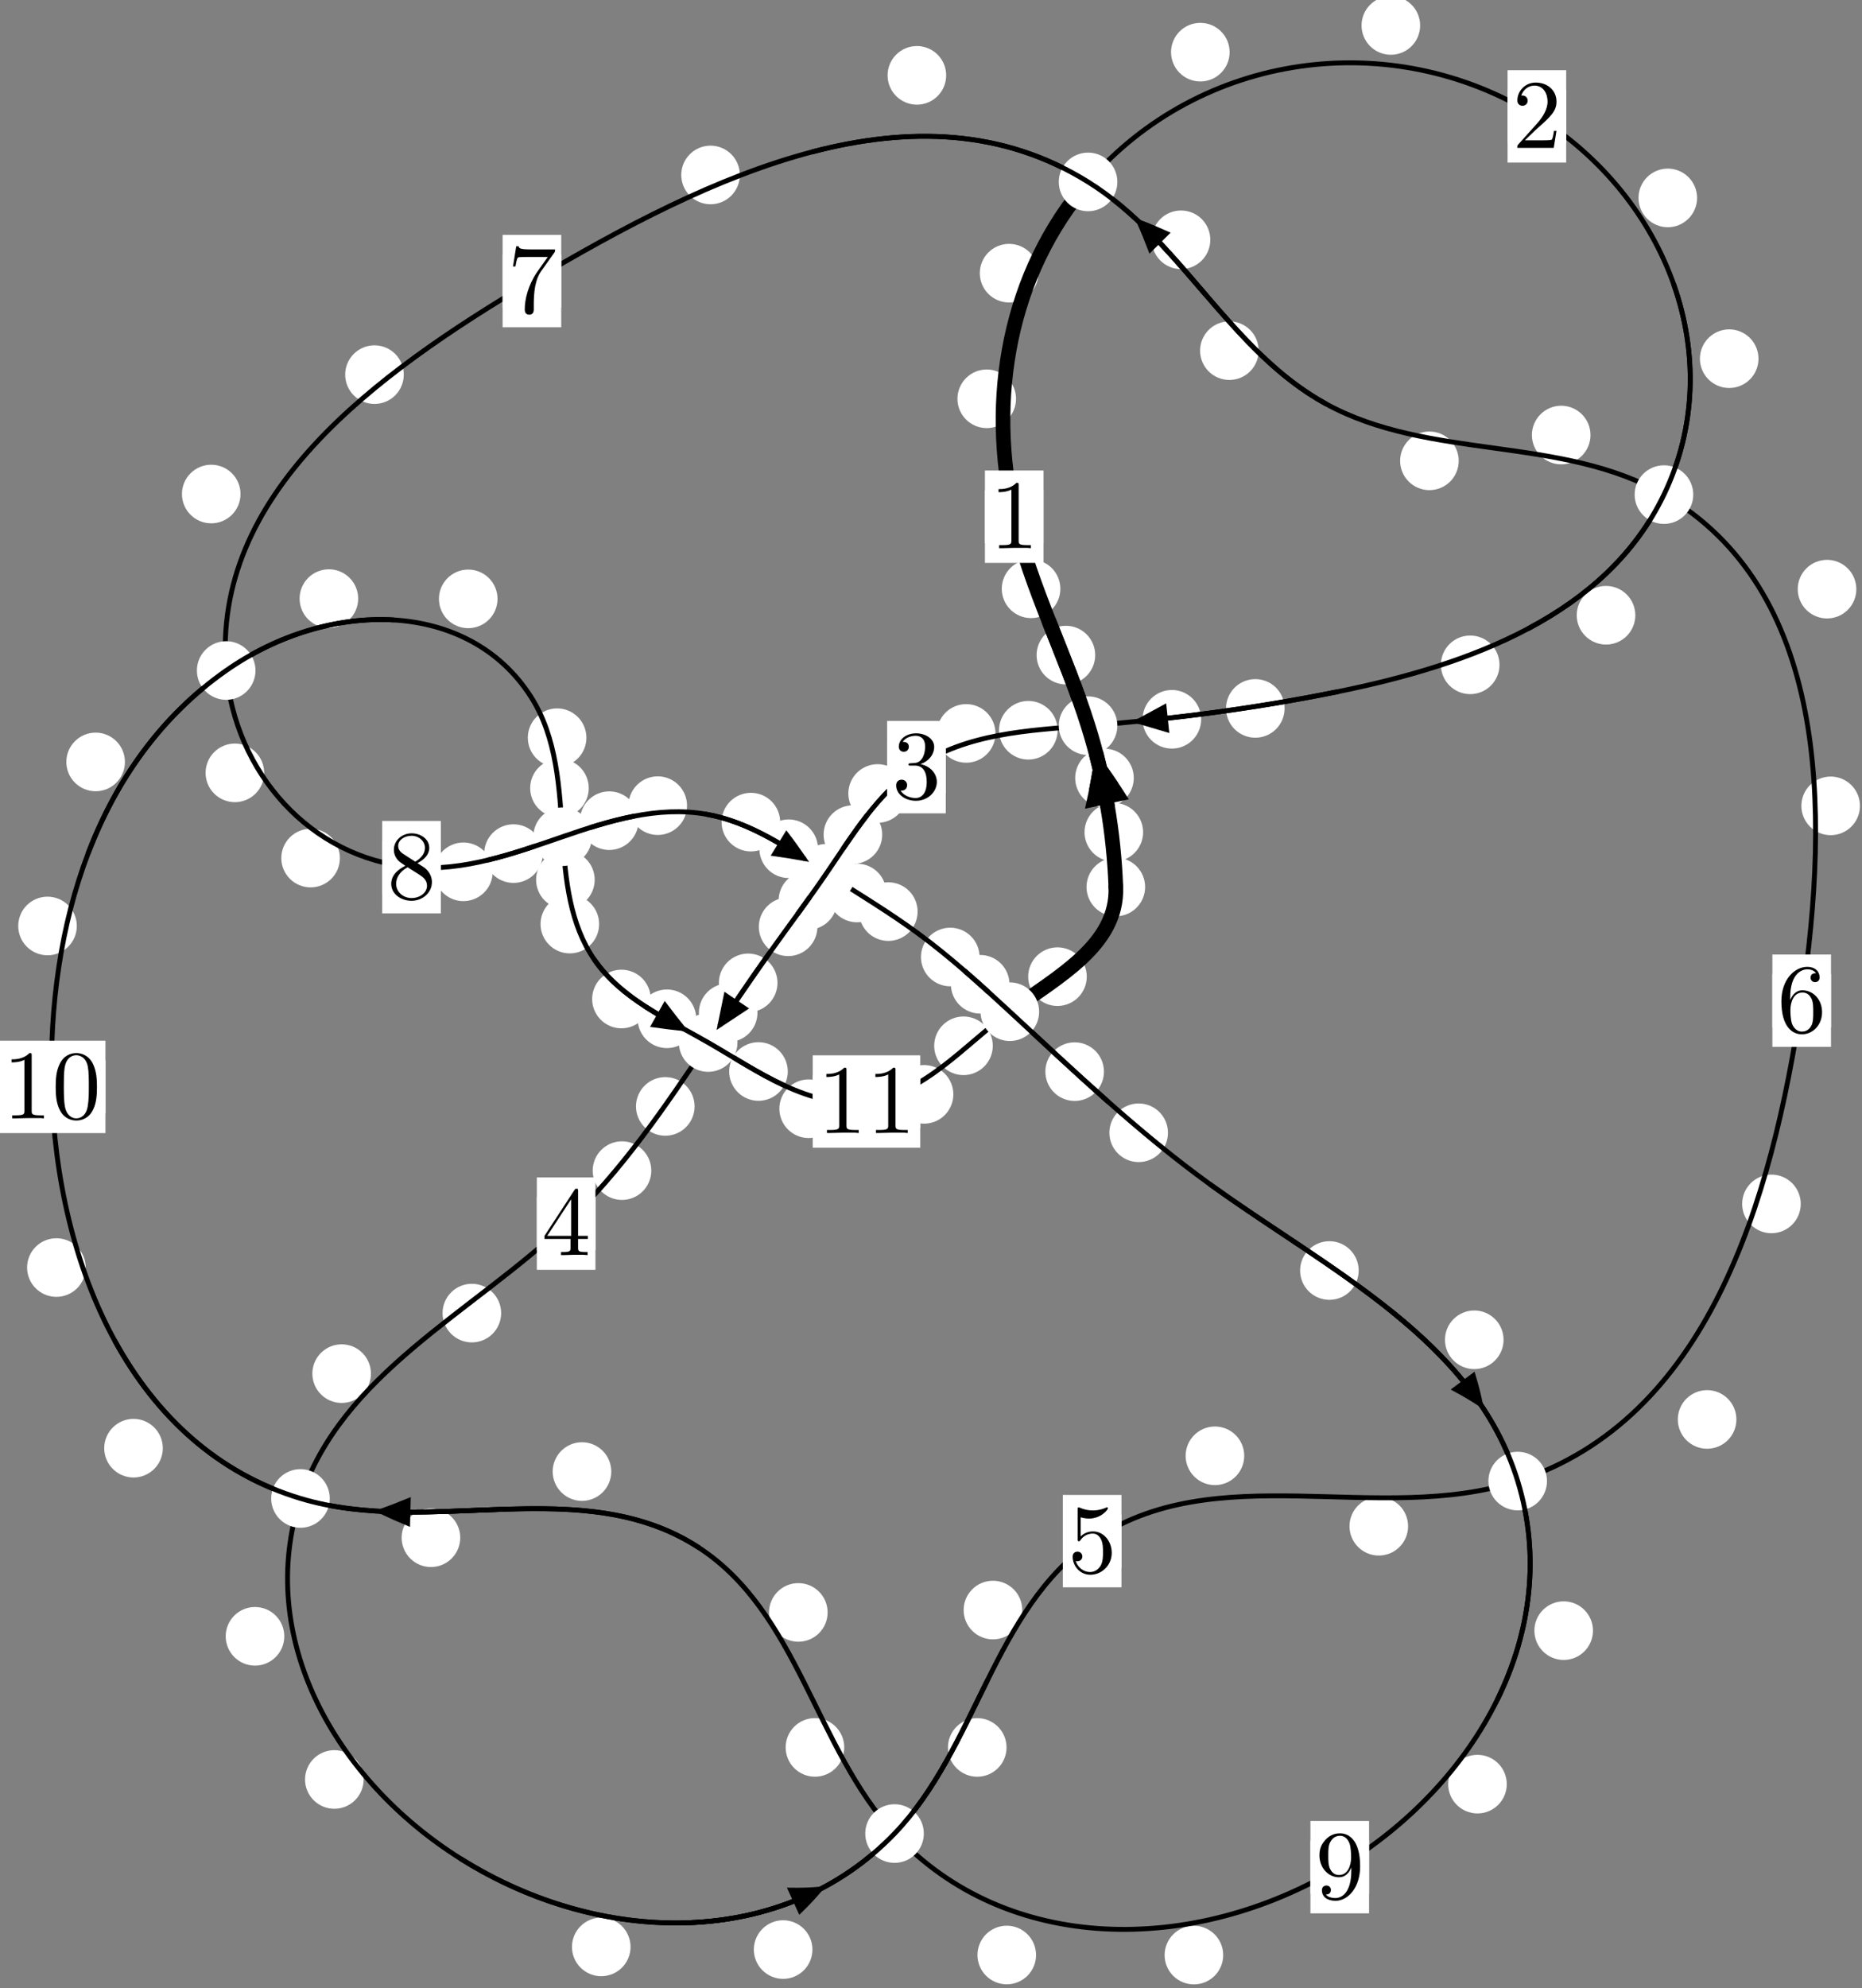 <?xml version="1.0"?>
<!-- Created by MetaPost 1.999 on 2021.07.06:0008 -->
<svg version="1.1" xmlns="http://www.w3.org/2000/svg" xmlns:xlink="http://www.w3.org/1999/xlink" width="189.954" height="202.745" viewBox="0 0 189.954 202.745">
<rect x="0" y="0" width="189.954" height="202.745" fill="#808080" stroke="none"/>
<!-- Original BoundingBox: -111.207794 -128.352280 78.746521 74.392319 -->
  <defs>
    <g transform="scale(0.01,0.01)" id="GLYPHcmr10_48">
      <path style="fill-rule: evenodd;" d="M460 -320C460 -400,455 -480,420 -554C374 -650,292 -666,250 -666C190 -666,117 -640,76 -547C44 -478,39 -400,39 -320C39 -245,43 -155,84 -79C127 2,200 22,249 22C303 22,379 1,423 -94C455 -163,460 -241,460 -320M249 -0C210 -0,151 -25,133 -121C122 -181,122 -273,122 -332C122 -396,122 -462,130 -516C149 -635,224 -644,249 -644C282 -644,348 -626,367 -527C377 -471,377 -395,377 -332C377 -257,377 -189,366 -125C351 -30,294 -0,249 -0"></path>
    </g>
    <g transform="scale(0.01,0.01)" id="GLYPHcmr10_49">
      <path style="fill-rule: evenodd;" d="M294 -640C294 -664,294 -666,271 -666C209 -602,121 -602,89 -602L89 -571C109 -571,168 -571,220 -597L220 -79C220 -43,217 -31,127 -31L95 -31L95 -0L257 -0L130 -3L217 -3L257 -3L297 -3L384 -3L419 -0L419 -31L387 -31C297 -31,294 -42,294 -79"></path>
    </g>
    <g transform="scale(0.01,0.01)" id="GLYPHcmr10_50">
      <path style="fill-rule: evenodd;" d="M127 -77L233 -180C389 -318,449 -372,449 -472C449 -586,359 -666,237 -666C124 -666,50 -574,50 -485C50 -429,100 -429,103 -429C120 -429,155 -441,155 -482C155 -508,137 -534,102 -534C94 -534,92 -534,89 -533C112 -598,166 -635,224 -635C315 -635,358 -554,358 -472C358 -392,308 -313,253 -251L61 -37C50 -26,50 -24,50 -0L421 -0L449 -174L424 -174C419 -144,412 -100,402 -85C395 -77,329 -77,307 -77"></path>
    </g>
    <g transform="scale(0.01,0.01)" id="GLYPHcmr10_51">
      <path style="fill-rule: evenodd;" d="M290 -352C372 -379,430 -449,430 -528C430 -610,342 -666,246 -666C145 -666,69 -606,69 -530C69 -497,91 -478,120 -478C151 -478,171 -500,171 -529C171 -579,124 -579,109 -579C140 -628,206 -641,242 -641C283 -641,338 -619,338 -529C338 -517,336 -459,310 -415C280 -367,246 -364,221 -363C213 -362,189 -360,182 -360C174 -359,167 -358,167 -348C167 -337,174 -337,191 -337L235 -337C317 -337,354 -269,354 -171C354 -35,285 -6,241 -6C198 -6,123 -23,88 -82C123 -77,154 -99,154 -137C154 -173,127 -193,98 -193C74 -193,42 -179,42 -135C42 -44,135 22,244 22C366 22,457 -69,457 -171C457 -253,394 -331,290 -352"></path>
    </g>
    <g transform="scale(0.01,0.01)" id="GLYPHcmr10_52">
      <path style="fill-rule: evenodd;" d="M294 -165L294 -78C294 -42,292 -31,218 -31L197 -31L197 -0L332 -0L238 -3L290 -3L332 -3L374 -3L427 -3L468 -0L468 -31L447 -31C373 -31,371 -42,371 -78L371 -165L471 -165L471 -196L371 -196L371 -651C371 -671,371 -677,355 -677C346 -677,343 -677,335 -665L28 -196L28 -165M300 -196L56 -196L300 -569"></path>
    </g>
    <g transform="scale(0.01,0.01)" id="GLYPHcmr10_53">
      <path style="fill-rule: evenodd;" d="M449 -201C449 -320,367 -420,259 -420C211 -420,168 -404,132 -369L132 -564C152 -558,185 -551,217 -551C340 -551,410 -642,410 -655C410 -661,407 -666,400 -666C399 -666,397 -666,392 -663C372 -654,323 -634,256 -634C216 -634,170 -641,123 -662C115 -665,113 -665,111 -665C101 -665,101 -657,101 -641L101 -345C101 -327,101 -319,115 -319C122 -319,124 -322,128 -328C139 -344,176 -398,257 -398C309 -398,334 -352,342 -334C358 -297,360 -258,360 -208C360 -173,360 -113,336 -71C312 -32,275 -6,229 -6C156 -6,99 -59,82 -118C85 -117,88 -116,99 -116C132 -116,149 -141,149 -165C149 -189,132 -214,99 -214C85 -214,50 -207,50 -161C50 -75,119 22,231 22C347 22,449 -74,449 -201"></path>
    </g>
    <g transform="scale(0.01,0.01)" id="GLYPHcmr10_54">
      <path style="fill-rule: evenodd;" d="M132 -328L132 -352C132 -605,256 -641,307 -641C331 -641,373 -635,395 -601C380 -601,340 -601,340 -556C340 -525,364 -510,386 -510C402 -510,432 -519,432 -558C432 -618,388 -666,305 -666C177 -666,42 -537,42 -316C42 -49,158 22,251 22C362 22,457 -72,457 -204C457 -331,368 -427,257 -427C189 -427,152 -376,132 -328M251 -6C188 -6,158 -66,152 -81C134 -128,134 -208,134 -226C134 -304,166 -404,256 -404C272 -404,318 -404,349 -342C367 -305,367 -254,367 -205C367 -157,367 -107,350 -71C320 -11,274 -6,251 -6"></path>
    </g>
    <g transform="scale(0.01,0.01)" id="GLYPHcmr10_55">
      <path style="fill-rule: evenodd;" d="M476 -609C485 -621,485 -623,485 -644L242 -644C120 -644,118 -657,114 -676L89 -676L56 -470L81 -470C84 -486,93 -549,106 -561C113 -567,191 -567,204 -567L411 -567C400 -551,321 -442,299 -409C209 -274,176 -135,176 -33C176 -23,176 22,222 22C268 22,268 -23,268 -33L268 -84C268 -139,271 -194,279 -248C283 -271,297 -357,341 -419"></path>
    </g>
    <g transform="scale(0.01,0.01)" id="GLYPHcmr10_56">
      <path style="fill-rule: evenodd;" d="M163 -457C117 -487,113 -521,113 -538C113 -599,178 -641,249 -641C322 -641,386 -589,386 -517C386 -460,347 -412,287 -377M309 -362C381 -399,430 -451,430 -517C430 -609,341 -666,250 -666C150 -666,69 -592,69 -499C69 -481,71 -436,113 -389C124 -377,161 -352,186 -335C128 -306,42 -250,42 -151C42 -45,144 22,249 22C362 22,457 -61,457 -168C457 -204,446 -249,408 -291C389 -312,373 -322,309 -362M209 -320L332 -242C360 -223,407 -193,407 -132C407 -58,332 -6,250 -6C164 -6,92 -68,92 -151C92 -209,124 -273,209 -320"></path>
    </g>
    <g transform="scale(0.01,0.01)" id="GLYPHcmr10_57">
      <path style="fill-rule: evenodd;" d="M367 -318L367 -286C367 -52,263 -6,205 -6C188 -6,134 -8,107 -42C151 -42,159 -71,159 -88C159 -119,135 -134,113 -134C97 -134,67 -125,67 -86C67 -19,121 22,206 22C335 22,457 -114,457 -329C457 -598,342 -666,253 -666C198 -666,149 -648,106 -603C65 -558,42 -516,42 -441C42 -316,130 -218,242 -218C303 -218,344 -260,367 -318M243 -241C227 -241,181 -241,150 -304C132 -341,132 -391,132 -440C132 -494,132 -541,153 -578C180 -628,218 -641,253 -641C299 -641,332 -607,349 -562C361 -530,365 -467,365 -421C365 -338,331 -241,243 -241"></path>
    </g>
  </defs>
  <path d="M116.616 84.863C116.616 84.07,116.301 83.31,115.74 82.75C115.18 82.189,114.42 81.874,113.627 81.874C112.834 81.874,112.074 82.189,111.514 82.75C110.953 83.31,110.638 84.07,110.638 84.863C110.638 85.656,110.953 86.416,111.514 86.976C112.074 87.537,112.834 87.852,113.627 87.852C114.42 87.852,115.18 87.537,115.74 86.976C116.301 86.416,116.616 85.656,116.616 84.863Z" style="fill: rgb(100%,100%,100%);stroke: none;"></path>
  <path d="M116.821 90.447C116.821 89.655,116.506 88.894,115.945 88.334C115.385 87.773,114.625 87.458,113.832 87.458C113.039 87.458,112.279 87.773,111.719 88.334C111.158 88.894,110.843 89.655,110.843 90.447C110.843 91.24,111.158 92,111.719 92.561C112.279 93.121,113.039 93.436,113.832 93.436C114.625 93.436,115.385 93.121,115.945 92.561C116.506 92,116.821 91.24,116.821 90.447Z" style="fill: rgb(100%,100%,100%);stroke: none;"></path>
  <path d="M111.728 66.802C111.728 66.009,111.413 65.249,110.853 64.689C110.292 64.128,109.532 63.813,108.739 63.813C107.947 63.813,107.187 64.128,106.626 64.689C106.066 65.249,105.751 66.009,105.751 66.802C105.751 67.595,106.066 68.355,106.626 68.915C107.187 69.476,107.947 69.791,108.739 69.791C109.532 69.791,110.292 69.476,110.853 68.915C111.413 68.355,111.728 67.595,111.728 66.802Z" style="fill: rgb(100%,100%,100%);stroke: none;"></path>
  <path d="M115.663 79.331C115.663 78.539,115.348 77.778,114.788 77.218C114.227 76.658,113.467 76.343,112.674 76.343C111.882 76.343,111.122 76.658,110.561 77.218C110.001 77.778,109.686 78.539,109.686 79.331C109.686 80.124,110.001 80.884,110.561 81.445C111.122 82.005,111.882 82.32,112.674 82.32C113.467 82.32,114.227 82.005,114.788 81.445C115.348 80.884,115.663 80.124,115.663 79.331Z" style="fill: rgb(100%,100%,100%);stroke: none;"></path>
  <path d="M103.652 40.666C103.652 39.874,103.337 39.113,102.777 38.553C102.216 37.992,101.456 37.677,100.664 37.677C99.871 37.677,99.111 37.992,98.55 38.553C97.99 39.113,97.675 39.874,97.675 40.666C97.675 41.459,97.99 42.219,98.55 42.78C99.111 43.34,99.871 43.655,100.664 43.655C101.456 43.655,102.216 43.34,102.777 42.78C103.337 42.219,103.652 41.459,103.652 40.666Z" style="fill: rgb(100%,100%,100%);stroke: none;"></path>
  <path d="M108.173 60.04C108.173 59.248,107.858 58.488,107.298 57.927C106.737 57.367,105.977 57.052,105.184 57.052C104.392 57.052,103.631 57.367,103.071 57.927C102.511 58.488,102.196 59.248,102.196 60.04C102.196 60.833,102.511 61.593,103.071 62.154C103.631 62.714,104.392 63.029,105.184 63.029C105.977 63.029,106.737 62.714,107.298 62.154C107.858 61.593,108.173 60.833,108.173 60.04Z" style="fill: rgb(100%,100%,100%);stroke: none;"></path>
  <path d="M125.442 5.319C125.442 4.526,125.127 3.766,124.567 3.205C124.006 2.645,123.246 2.33,122.454 2.33C121.661 2.33,120.901 2.645,120.34 3.205C119.78 3.766,119.465 4.526,119.465 5.319C119.465 6.111,119.78 6.872,120.34 7.432C120.901 7.993,121.661 8.308,122.454 8.308C123.246 8.308,124.006 7.993,124.567 7.432C125.127 6.872,125.442 6.111,125.442 5.319Z" style="fill: rgb(100%,100%,100%);stroke: none;"></path>
  <path d="M105.933 27.856C105.933 27.064,105.618 26.304,105.058 25.743C104.497 25.183,103.737 24.868,102.944 24.868C102.152 24.868,101.391 25.183,100.831 25.743C100.27 26.304,99.956 27.064,99.956 27.856C99.956 28.649,100.27 29.409,100.831 29.97C101.391 30.53,102.152 30.845,102.944 30.845C103.737 30.845,104.497 30.53,105.058 29.97C105.618 29.409,105.933 28.649,105.933 27.856Z" style="fill: rgb(100%,100%,100%);stroke: none;"></path>
  <path d="M173.13 20.182C173.13 19.389,172.815 18.629,172.254 18.069C171.694 17.508,170.934 17.193,170.141 17.193C169.348 17.193,168.588 17.508,168.028 18.069C167.467 18.629,167.152 19.389,167.152 20.182C167.152 20.975,167.467 21.735,168.028 22.295C168.588 22.856,169.348 23.171,170.141 23.171C170.934 23.171,171.694 22.856,172.254 22.295C172.815 21.735,173.13 20.975,173.13 20.182Z" style="fill: rgb(100%,100%,100%);stroke: none;"></path>
  <path d="M144.877 2.596C144.877 1.804,144.562 1.044,144.002 0.483C143.442 -0.077,142.681 -0.392,141.889 -0.392C141.096 -0.392,140.336 -0.077,139.775 0.483C139.215 1.044,138.9 1.804,138.9 2.596C138.9 3.389,139.215 4.149,139.775 4.71C140.336 5.27,141.096 5.585,141.889 5.585C142.681 5.585,143.442 5.27,144.002 4.71C144.562 4.149,144.877 3.389,144.877 2.596Z" style="fill: rgb(100%,100%,100%);stroke: none;"></path>
  <path d="M166.83 62.739C166.83 61.946,166.515 61.186,165.954 60.625C165.394 60.065,164.634 59.75,163.841 59.75C163.048 59.75,162.288 60.065,161.728 60.625C161.167 61.186,160.852 61.946,160.852 62.739C160.852 63.531,161.167 64.291,161.728 64.852C162.288 65.412,163.048 65.727,163.841 65.727C164.634 65.727,165.394 65.412,165.954 64.852C166.515 64.291,166.83 63.531,166.83 62.739Z" style="fill: rgb(100%,100%,100%);stroke: none;"></path>
  <path d="M179.395 36.576C179.395 35.783,179.08 35.023,178.52 34.463C177.959 33.902,177.199 33.587,176.406 33.587C175.614 33.587,174.854 33.902,174.293 34.463C173.733 35.023,173.418 35.783,173.418 36.576C173.418 37.369,173.733 38.129,174.293 38.689C174.854 39.25,175.614 39.565,176.406 39.565C177.199 39.565,177.959 39.25,178.52 38.689C179.08 38.129,179.395 37.369,179.395 36.576Z" style="fill: rgb(100%,100%,100%);stroke: none;"></path>
  <path d="M131.05 72.238C131.05 71.446,130.736 70.686,130.175 70.125C129.615 69.565,128.854 69.25,128.062 69.25C127.269 69.25,126.509 69.565,125.948 70.125C125.388 70.686,125.073 71.446,125.073 72.238C125.073 73.031,125.388 73.791,125.948 74.352C126.509 74.912,127.269 75.227,128.062 75.227C128.854 75.227,129.615 74.912,130.175 74.352C130.736 73.791,131.05 73.031,131.05 72.238Z" style="fill: rgb(100%,100%,100%);stroke: none;"></path>
  <path d="M152.973 67.794C152.973 67.001,152.658 66.241,152.097 65.68C151.537 65.12,150.777 64.805,149.984 64.805C149.191 64.805,148.431 65.12,147.871 65.68C147.31 66.241,146.995 67.001,146.995 67.794C146.995 68.586,147.31 69.346,147.871 69.907C148.431 70.467,149.191 70.782,149.984 70.782C150.777 70.782,151.537 70.467,152.097 69.907C152.658 69.346,152.973 68.586,152.973 67.794Z" style="fill: rgb(100%,100%,100%);stroke: none;"></path>
  <path d="M107.894 74.465C107.894 73.672,107.579 72.912,107.019 72.352C106.458 71.791,105.698 71.476,104.905 71.476C104.113 71.476,103.352 71.791,102.792 72.352C102.232 72.912,101.917 73.672,101.917 74.465C101.917 75.258,102.232 76.018,102.792 76.578C103.352 77.139,104.113 77.454,104.905 77.454C105.698 77.454,106.458 77.139,107.019 76.578C107.579 76.018,107.894 75.258,107.894 74.465Z" style="fill: rgb(100%,100%,100%);stroke: none;"></path>
  <path d="M122.539 73.348C122.539 72.555,122.224 71.795,121.663 71.234C121.103 70.674,120.343 70.359,119.55 70.359C118.757 70.359,117.997 70.674,117.437 71.234C116.876 71.795,116.561 72.555,116.561 73.348C116.561 74.14,116.876 74.9,117.437 75.461C117.997 76.021,118.757 76.336,119.55 76.336C120.343 76.336,121.103 76.021,121.663 75.461C122.224 74.9,122.539 74.14,122.539 73.348Z" style="fill: rgb(100%,100%,100%);stroke: none;"></path>
  <path d="M92.522 80.913C92.522 80.121,92.207 79.361,91.647 78.8C91.086 78.24,90.326 77.925,89.533 77.925C88.741 77.925,87.98 78.24,87.42 78.8C86.859 79.361,86.544 80.121,86.544 80.913C86.544 81.706,86.859 82.466,87.42 83.027C87.98 83.587,88.741 83.902,89.533 83.902C90.326 83.902,91.086 83.587,91.647 83.027C92.207 82.466,92.522 81.706,92.522 80.913Z" style="fill: rgb(100%,100%,100%);stroke: none;"></path>
  <path d="M101.554 74.787C101.554 73.995,101.239 73.234,100.679 72.674C100.118 72.113,99.358 71.799,98.565 71.799C97.773 71.799,97.013 72.113,96.452 72.674C95.892 73.234,95.577 73.995,95.577 74.787C95.577 75.58,95.892 76.34,96.452 76.901C97.013 77.461,97.773 77.776,98.565 77.776C99.358 77.776,100.118 77.461,100.679 76.901C101.239 76.34,101.554 75.58,101.554 74.787Z" style="fill: rgb(100%,100%,100%);stroke: none;"></path>
  <path d="M85.41 91.819C85.41 91.026,85.095 90.266,84.535 89.705C83.975 89.145,83.214 88.83,82.422 88.83C81.629 88.83,80.869 89.145,80.308 89.705C79.748 90.266,79.433 91.026,79.433 91.819C79.433 92.611,79.748 93.371,80.308 93.932C80.869 94.492,81.629 94.807,82.422 94.807C83.214 94.807,83.975 94.492,84.535 93.932C85.095 93.371,85.41 92.611,85.41 91.819Z" style="fill: rgb(100%,100%,100%);stroke: none;"></path>
  <path d="M89.999 85.105C89.999 84.313,89.685 83.552,89.124 82.992C88.564 82.431,87.803 82.117,87.011 82.117C86.218 82.117,85.458 82.431,84.897 82.992C84.337 83.552,84.022 84.313,84.022 85.105C84.022 85.898,84.337 86.658,84.897 87.219C85.458 87.779,86.218 88.094,87.011 88.094C87.803 88.094,88.564 87.779,89.124 87.219C89.685 86.658,89.999 85.898,89.999 85.105Z" style="fill: rgb(100%,100%,100%);stroke: none;"></path>
  <path d="M79.316 100.225C79.316 99.432,79.001 98.672,78.44 98.112C77.88 97.551,77.119 97.236,76.327 97.236C75.534 97.236,74.774 97.551,74.213 98.112C73.653 98.672,73.338 99.432,73.338 100.225C73.338 101.018,73.653 101.778,74.213 102.338C74.774 102.899,75.534 103.214,76.327 103.214C77.119 103.214,77.88 102.899,78.44 102.338C79.001 101.778,79.316 101.018,79.316 100.225Z" style="fill: rgb(100%,100%,100%);stroke: none;"></path>
  <path d="M83.39 94.505C83.39 93.712,83.075 92.952,82.515 92.391C81.954 91.831,81.194 91.516,80.401 91.516C79.609 91.516,78.848 91.831,78.288 92.391C77.727 92.952,77.412 93.712,77.412 94.505C77.412 95.298,77.727 96.058,78.288 96.618C78.848 97.179,79.609 97.494,80.401 97.494C81.194 97.494,81.954 97.179,82.515 96.618C83.075 96.058,83.39 95.298,83.39 94.505Z" style="fill: rgb(100%,100%,100%);stroke: none;"></path>
  <path d="M70.859 112.823C70.859 112.031,70.544 111.271,69.983 110.71C69.423 110.15,68.663 109.835,67.87 109.835C67.077 109.835,66.317 110.15,65.757 110.71C65.196 111.271,64.881 112.031,64.881 112.823C64.881 113.616,65.196 114.376,65.757 114.937C66.317 115.497,67.077 115.812,67.87 115.812C68.663 115.812,69.423 115.497,69.983 114.937C70.544 114.376,70.859 113.616,70.859 112.823Z" style="fill: rgb(100%,100%,100%);stroke: none;"></path>
  <path d="M77.275 103.268C77.275 102.475,76.961 101.715,76.4 101.154C75.84 100.594,75.079 100.279,74.287 100.279C73.494 100.279,72.734 100.594,72.173 101.154C71.613 101.715,71.298 102.475,71.298 103.268C71.298 104.06,71.613 104.82,72.173 105.381C72.734 105.941,73.494 106.256,74.287 106.256C75.079 106.256,75.84 105.941,76.4 105.381C76.961 104.82,77.275 104.06,77.275 103.268Z" style="fill: rgb(100%,100%,100%);stroke: none;"></path>
  <path d="M51.125 133.899C51.125 133.106,50.81 132.346,50.25 131.785C49.689 131.225,48.929 130.91,48.136 130.91C47.344 130.91,46.584 131.225,46.023 131.785C45.463 132.346,45.148 133.106,45.148 133.899C45.148 134.691,45.463 135.451,46.023 136.012C46.584 136.572,47.344 136.887,48.136 136.887C48.929 136.887,49.689 136.572,50.25 136.012C50.81 135.451,51.125 134.691,51.125 133.899Z" style="fill: rgb(100%,100%,100%);stroke: none;"></path>
  <path d="M66.442 119.37C66.442 118.577,66.127 117.817,65.566 117.257C65.006 116.696,64.246 116.381,63.453 116.381C62.66 116.381,61.9 116.696,61.34 117.257C60.779 117.817,60.464 118.577,60.464 119.37C60.464 120.163,60.779 120.923,61.34 121.483C61.9 122.044,62.66 122.359,63.453 122.359C64.246 122.359,65.006 122.044,65.566 121.483C66.127 120.923,66.442 120.163,66.442 119.37Z" style="fill: rgb(100%,100%,100%);stroke: none;"></path>
  <path d="M29.002 166.857C29.002 166.064,28.688 165.304,28.127 164.744C27.567 164.183,26.806 163.868,26.014 163.868C25.221 163.868,24.461 164.183,23.9 164.744C23.34 165.304,23.025 166.064,23.025 166.857C23.025 167.65,23.34 168.41,23.9 168.97C24.461 169.531,25.221 169.846,26.014 169.846C26.806 169.846,27.567 169.531,28.127 168.97C28.688 168.41,29.002 167.65,29.002 166.857Z" style="fill: rgb(100%,100%,100%);stroke: none;"></path>
  <path d="M37.842 140.071C37.842 139.278,37.528 138.518,36.967 137.958C36.407 137.397,35.646 137.082,34.854 137.082C34.061 137.082,33.301 137.397,32.74 137.958C32.18 138.518,31.865 139.278,31.865 140.071C31.865 140.864,32.18 141.624,32.74 142.184C33.301 142.745,34.061 143.06,34.854 143.06C35.646 143.06,36.407 142.745,36.967 142.184C37.528 141.624,37.842 140.864,37.842 140.071Z" style="fill: rgb(100%,100%,100%);stroke: none;"></path>
  <path d="M64.326 198.528C64.326 197.735,64.011 196.975,63.451 196.415C62.89 195.854,62.13 195.539,61.337 195.539C60.545 195.539,59.785 195.854,59.224 196.415C58.664 196.975,58.349 197.735,58.349 198.528C58.349 199.321,58.664 200.081,59.224 200.641C59.785 201.202,60.545 201.517,61.337 201.517C62.13 201.517,62.89 201.202,63.451 200.641C64.011 200.081,64.326 199.321,64.326 198.528Z" style="fill: rgb(100%,100%,100%);stroke: none;"></path>
  <path d="M37.097 181.455C37.097 180.662,36.782 179.902,36.221 179.342C35.661 178.781,34.901 178.466,34.108 178.466C33.315 178.466,32.555 178.781,31.995 179.342C31.434 179.902,31.119 180.662,31.119 181.455C31.119 182.248,31.434 183.008,31.995 183.568C32.555 184.129,33.315 184.444,34.108 184.444C34.901 184.444,35.661 184.129,36.221 183.568C36.782 183.008,37.097 182.248,37.097 181.455Z" style="fill: rgb(100%,100%,100%);stroke: none;"></path>
  <path d="M102.683 178.189C102.683 177.396,102.368 176.636,101.808 176.075C101.247 175.515,100.487 175.2,99.694 175.2C98.902 175.2,98.142 175.515,97.581 176.075C97.021 176.636,96.706 177.396,96.706 178.189C96.706 178.981,97.021 179.742,97.581 180.302C98.142 180.862,98.902 181.177,99.694 181.177C100.487 181.177,101.247 180.862,101.808 180.302C102.368 179.742,102.683 178.981,102.683 178.189Z" style="fill: rgb(100%,100%,100%);stroke: none;"></path>
  <path d="M82.881 198.799C82.881 198.007,82.566 197.247,82.005 196.686C81.445 196.126,80.685 195.811,79.892 195.811C79.099 195.811,78.339 196.126,77.779 196.686C77.218 197.247,76.903 198.007,76.903 198.799C76.903 199.592,77.218 200.352,77.779 200.913C78.339 201.473,79.099 201.788,79.892 201.788C80.685 201.788,81.445 201.473,82.005 200.913C82.566 200.352,82.881 199.592,82.881 198.799Z" style="fill: rgb(100%,100%,100%);stroke: none;"></path>
  <path d="M126.931 148.451C126.931 147.658,126.616 146.898,126.056 146.338C125.495 145.777,124.735 145.462,123.942 145.462C123.15 145.462,122.39 145.777,121.829 146.338C121.269 146.898,120.954 147.658,120.954 148.451C120.954 149.244,121.269 150.004,121.829 150.564C122.39 151.125,123.15 151.44,123.942 151.44C124.735 151.44,125.495 151.125,126.056 150.564C126.616 150.004,126.931 149.244,126.931 148.451Z" style="fill: rgb(100%,100%,100%);stroke: none;"></path>
  <path d="M104.285 164.179C104.285 163.386,103.97 162.626,103.41 162.066C102.849 161.505,102.089 161.19,101.296 161.19C100.504 161.19,99.743 161.505,99.183 162.066C98.622 162.626,98.307 163.386,98.307 164.179C98.307 164.972,98.622 165.732,99.183 166.292C99.743 166.853,100.504 167.168,101.296 167.168C102.089 167.168,102.849 166.853,103.41 166.292C103.97 165.732,104.285 164.972,104.285 164.179Z" style="fill: rgb(100%,100%,100%);stroke: none;"></path>
  <path d="M177.141 144.742C177.141 143.95,176.826 143.189,176.266 142.629C175.705 142.069,174.945 141.754,174.153 141.754C173.36 141.754,172.6 142.069,172.039 142.629C171.479 143.189,171.164 143.95,171.164 144.742C171.164 145.535,171.479 146.295,172.039 146.856C172.6 147.416,173.36 147.731,174.153 147.731C174.945 147.731,175.705 147.416,176.266 146.856C176.826 146.295,177.141 145.535,177.141 144.742Z" style="fill: rgb(100%,100%,100%);stroke: none;"></path>
  <path d="M143.648 155.633C143.648 154.84,143.333 154.08,142.773 153.52C142.212 152.959,141.452 152.644,140.659 152.644C139.867 152.644,139.106 152.959,138.546 153.52C137.985 154.08,137.67 154.84,137.67 155.633C137.67 156.426,137.985 157.186,138.546 157.746C139.106 158.307,139.867 158.622,140.659 158.622C141.452 158.622,142.212 158.307,142.773 157.746C143.333 157.186,143.648 156.426,143.648 155.633Z" style="fill: rgb(100%,100%,100%);stroke: none;"></path>
  <path d="M189.747 82.175C189.747 81.382,189.432 80.622,188.871 80.062C188.311 79.501,187.55 79.186,186.758 79.186C185.965 79.186,185.205 79.501,184.644 80.062C184.084 80.622,183.769 81.382,183.769 82.175C183.769 82.968,184.084 83.728,184.644 84.288C185.205 84.849,185.965 85.164,186.758 85.164C187.55 85.164,188.311 84.849,188.871 84.288C189.432 83.728,189.747 82.968,189.747 82.175Z" style="fill: rgb(100%,100%,100%);stroke: none;"></path>
  <path d="M183.705 122.765C183.705 121.972,183.39 121.212,182.83 120.652C182.269 120.091,181.509 119.776,180.717 119.776C179.924 119.776,179.164 120.091,178.603 120.652C178.043 121.212,177.728 121.972,177.728 122.765C177.728 123.558,178.043 124.318,178.603 124.878C179.164 125.439,179.924 125.754,180.717 125.754C181.509 125.754,182.269 125.439,182.83 124.878C183.39 124.318,183.705 123.558,183.705 122.765Z" style="fill: rgb(100%,100%,100%);stroke: none;"></path>
  <path d="M162.256 44.361C162.256 43.568,161.941 42.808,161.381 42.248C160.82 41.687,160.06 41.372,159.267 41.372C158.475 41.372,157.715 41.687,157.154 42.248C156.594 42.808,156.279 43.568,156.279 44.361C156.279 45.154,156.594 45.914,157.154 46.474C157.715 47.035,158.475 47.35,159.267 47.35C160.06 47.35,160.82 47.035,161.381 46.474C161.941 45.914,162.256 45.154,162.256 44.361Z" style="fill: rgb(100%,100%,100%);stroke: none;"></path>
  <path d="M189.376 60.077C189.376 59.284,189.061 58.524,188.5 57.963C187.94 57.403,187.18 57.088,186.387 57.088C185.594 57.088,184.834 57.403,184.274 57.963C183.713 58.524,183.398 59.284,183.398 60.077C183.398 60.869,183.713 61.63,184.274 62.19C184.834 62.75,185.594 63.065,186.387 63.065C187.18 63.065,187.94 62.75,188.5 62.19C189.061 61.63,189.376 60.869,189.376 60.077Z" style="fill: rgb(100%,100%,100%);stroke: none;"></path>
  <path d="M128.405 35.758C128.405 34.965,128.09 34.205,127.529 33.644C126.969 33.084,126.209 32.769,125.416 32.769C124.623 32.769,123.863 33.084,123.303 33.644C122.742 34.205,122.427 34.965,122.427 35.758C122.427 36.55,122.742 37.31,123.303 37.871C123.863 38.431,124.623 38.746,125.416 38.746C126.209 38.746,126.969 38.431,127.529 37.871C128.09 37.31,128.405 36.55,128.405 35.758Z" style="fill: rgb(100%,100%,100%);stroke: none;"></path>
  <path d="M148.813 46.992C148.813 46.2,148.498 45.44,147.938 44.879C147.377 44.319,146.617 44.004,145.824 44.004C145.032 44.004,144.271 44.319,143.711 44.879C143.15 45.44,142.835 46.2,142.835 46.992C142.835 47.785,143.15 48.545,143.711 49.106C144.271 49.666,145.032 49.981,145.824 49.981C146.617 49.981,147.377 49.666,147.938 49.106C148.498 48.545,148.813 47.785,148.813 46.992Z" style="fill: rgb(100%,100%,100%);stroke: none;"></path>
  <path d="M96.526 7.684C96.526 6.891,96.211 6.131,95.65 5.571C95.09 5.01,94.33 4.695,93.537 4.695C92.744 4.695,91.984 5.01,91.424 5.571C90.863 6.131,90.548 6.891,90.548 7.684C90.548 8.477,90.863 9.237,91.424 9.797C91.984 10.358,92.744 10.673,93.537 10.673C94.33 10.673,95.09 10.358,95.65 9.797C96.211 9.237,96.526 8.477,96.526 7.684Z" style="fill: rgb(100%,100%,100%);stroke: none;"></path>
  <path d="M123.472 24.451C123.472 23.659,123.157 22.899,122.597 22.338C122.036 21.778,121.276 21.463,120.483 21.463C119.691 21.463,118.931 21.778,118.37 22.338C117.81 22.899,117.495 23.659,117.495 24.451C117.495 25.244,117.81 26.004,118.37 26.565C118.931 27.125,119.691 27.44,120.483 27.44C121.276 27.44,122.036 27.125,122.597 26.565C123.157 26.004,123.472 25.244,123.472 24.451Z" style="fill: rgb(100%,100%,100%);stroke: none;"></path>
  <path d="M41.192 38.202C41.192 37.409,40.877 36.649,40.316 36.089C39.756 35.528,38.996 35.213,38.203 35.213C37.41 35.213,36.65 35.528,36.09 36.089C35.529 36.649,35.214 37.409,35.214 38.202C35.214 38.995,35.529 39.755,36.09 40.315C36.65 40.876,37.41 41.191,38.203 41.191C38.996 41.191,39.756 40.876,40.316 40.315C40.877 39.755,41.192 38.995,41.192 38.202Z" style="fill: rgb(100%,100%,100%);stroke: none;"></path>
  <path d="M75.476 17.84C75.476 17.048,75.161 16.288,74.6 15.727C74.04 15.167,73.28 14.852,72.487 14.852C71.694 14.852,70.934 15.167,70.374 15.727C69.813 16.288,69.498 17.048,69.498 17.84C69.498 18.633,69.813 19.393,70.374 19.954C70.934 20.514,71.694 20.829,72.487 20.829C73.28 20.829,74.04 20.514,74.6 19.954C75.161 19.393,75.476 18.633,75.476 17.84Z" style="fill: rgb(100%,100%,100%);stroke: none;"></path>
  <path d="M26.949 78.809C26.949 78.017,26.634 77.256,26.074 76.696C25.514 76.135,24.753 75.82,23.961 75.82C23.168 75.82,22.408 76.135,21.847 76.696C21.287 77.256,20.972 78.017,20.972 78.809C20.972 79.602,21.287 80.362,21.847 80.923C22.408 81.483,23.168 81.798,23.961 81.798C24.753 81.798,25.514 81.483,26.074 80.923C26.634 80.362,26.949 79.602,26.949 78.809Z" style="fill: rgb(100%,100%,100%);stroke: none;"></path>
  <path d="M24.538 50.378C24.538 49.585,24.223 48.825,23.663 48.264C23.102 47.704,22.342 47.389,21.55 47.389C20.757 47.389,19.997 47.704,19.436 48.264C18.876 48.825,18.561 49.585,18.561 50.378C18.561 51.17,18.876 51.93,19.436 52.491C19.997 53.051,20.757 53.366,21.55 53.366C22.342 53.366,23.102 53.051,23.663 52.491C24.223 51.93,24.538 51.17,24.538 50.378Z" style="fill: rgb(100%,100%,100%);stroke: none;"></path>
  <path d="M50.263 88.9C50.263 88.108,49.948 87.347,49.388 86.787C48.827 86.226,48.067 85.911,47.275 85.911C46.482 85.911,45.722 86.226,45.161 86.787C44.601 87.347,44.286 88.108,44.286 88.9C44.286 89.693,44.601 90.453,45.161 91.014C45.722 91.574,46.482 91.889,47.275 91.889C48.067 91.889,48.827 91.574,49.388 91.014C49.948 90.453,50.263 89.693,50.263 88.9Z" style="fill: rgb(100%,100%,100%);stroke: none;"></path>
  <path d="M34.675 87.499C34.675 86.707,34.36 85.947,33.8 85.386C33.239 84.826,32.479 84.511,31.686 84.511C30.894 84.511,30.133 84.826,29.573 85.386C29.013 85.947,28.698 86.707,28.698 87.499C28.698 88.292,29.013 89.052,29.573 89.613C30.133 90.173,30.894 90.488,31.686 90.488C32.479 90.488,33.239 90.173,33.8 89.613C34.36 89.052,34.675 88.292,34.675 87.499Z" style="fill: rgb(100%,100%,100%);stroke: none;"></path>
  <path d="M65.143 83.686C65.143 82.893,64.828 82.133,64.267 81.572C63.707 81.012,62.946 80.697,62.154 80.697C61.361 80.697,60.601 81.012,60.04 81.572C59.48 82.133,59.165 82.893,59.165 83.686C59.165 84.478,59.48 85.239,60.04 85.799C60.601 86.359,61.361 86.674,62.154 86.674C62.946 86.674,63.707 86.359,64.267 85.799C64.828 85.239,65.143 84.478,65.143 83.686Z" style="fill: rgb(100%,100%,100%);stroke: none;"></path>
  <path d="M55.371 87.044C55.371 86.251,55.056 85.491,54.496 84.93C53.935 84.37,53.175 84.055,52.382 84.055C51.59 84.055,50.83 84.37,50.269 84.93C49.709 85.491,49.394 86.251,49.394 87.044C49.394 87.836,49.709 88.597,50.269 89.157C50.83 89.717,51.59 90.032,52.382 90.032C53.175 90.032,53.935 89.717,54.496 89.157C55.056 88.597,55.371 87.836,55.371 87.044Z" style="fill: rgb(100%,100%,100%);stroke: none;"></path>
  <path d="M79.592 83.834C79.592 83.041,79.277 82.281,78.717 81.72C78.156 81.16,77.396 80.845,76.604 80.845C75.811 80.845,75.051 81.16,74.49 81.72C73.93 82.281,73.615 83.041,73.615 83.834C73.615 84.626,73.93 85.387,74.49 85.947C75.051 86.507,75.811 86.822,76.604 86.822C77.396 86.822,78.156 86.507,78.717 85.947C79.277 85.387,79.592 84.626,79.592 83.834Z" style="fill: rgb(100%,100%,100%);stroke: none;"></path>
  <path d="M70.089 82.153C70.089 81.36,69.774 80.6,69.214 80.04C68.653 79.479,67.893 79.164,67.101 79.164C66.308 79.164,65.548 79.479,64.987 80.04C64.427 80.6,64.112 81.36,64.112 82.153C64.112 82.946,64.427 83.706,64.987 84.266C65.548 84.827,66.308 85.142,67.101 85.142C67.893 85.142,68.653 84.827,69.214 84.266C69.774 83.706,70.089 82.946,70.089 82.153Z" style="fill: rgb(100%,100%,100%);stroke: none;"></path>
  <path d="M90.421 91.058C90.421 90.266,90.106 89.505,89.545 88.945C88.985 88.385,88.225 88.07,87.432 88.07C86.639 88.07,85.879 88.385,85.319 88.945C84.758 89.505,84.443 90.266,84.443 91.058C84.443 91.851,84.758 92.611,85.319 93.172C85.879 93.732,86.639 94.047,87.432 94.047C88.225 94.047,88.985 93.732,89.545 93.172C90.106 92.611,90.421 91.851,90.421 91.058Z" style="fill: rgb(100%,100%,100%);stroke: none;"></path>
  <path d="M83.447 86.548C83.447 85.756,83.132 84.996,82.571 84.435C82.011 83.875,81.251 83.56,80.458 83.56C79.665 83.56,78.905 83.875,78.345 84.435C77.784 84.996,77.469 85.756,77.469 86.548C77.469 87.341,77.784 88.101,78.345 88.662C78.905 89.222,79.665 89.537,80.458 89.537C81.251 89.537,82.011 89.222,82.571 88.662C83.132 88.101,83.447 87.341,83.447 86.548Z" style="fill: rgb(100%,100%,100%);stroke: none;"></path>
  <path d="M99.93 97.587C99.93 96.795,99.615 96.034,99.054 95.474C98.494 94.913,97.733 94.598,96.941 94.598C96.148 94.598,95.388 94.913,94.827 95.474C94.267 96.034,93.952 96.795,93.952 97.587C93.952 98.38,94.267 99.14,94.827 99.701C95.388 100.261,96.148 100.576,96.941 100.576C97.733 100.576,98.494 100.261,99.054 99.701C99.615 99.14,99.93 98.38,99.93 97.587Z" style="fill: rgb(100%,100%,100%);stroke: none;"></path>
  <path d="M93.612 92.958C93.612 92.165,93.297 91.405,92.737 90.844C92.176 90.284,91.416 89.969,90.623 89.969C89.831 89.969,89.07 90.284,88.51 90.844C87.95 91.405,87.635 92.165,87.635 92.958C87.635 93.75,87.95 94.511,88.51 95.071C89.07 95.632,89.831 95.946,90.623 95.946C91.416 95.946,92.176 95.632,92.737 95.071C93.297 94.511,93.612 93.75,93.612 92.958Z" style="fill: rgb(100%,100%,100%);stroke: none;"></path>
  <path d="M112.622 109.277C112.622 108.484,112.307 107.724,111.746 107.163C111.186 106.603,110.426 106.288,109.633 106.288C108.84 106.288,108.08 106.603,107.52 107.163C106.959 107.724,106.644 108.484,106.644 109.277C106.644 110.069,106.959 110.829,107.52 111.39C108.08 111.95,108.84 112.265,109.633 112.265C110.426 112.265,111.186 111.95,111.746 111.39C112.307 110.829,112.622 110.069,112.622 109.277Z" style="fill: rgb(100%,100%,100%);stroke: none;"></path>
  <path d="M102.982 100.366C102.982 99.574,102.667 98.814,102.107 98.253C101.546 97.693,100.786 97.378,99.994 97.378C99.201 97.378,98.441 97.693,97.88 98.253C97.32 98.814,97.005 99.574,97.005 100.366C97.005 101.159,97.32 101.919,97.88 102.48C98.441 103.04,99.201 103.355,99.994 103.355C100.786 103.355,101.546 103.04,102.107 102.48C102.667 101.919,102.982 101.159,102.982 100.366Z" style="fill: rgb(100%,100%,100%);stroke: none;"></path>
  <path d="M138.608 129.557C138.608 128.764,138.293 128.004,137.733 127.444C137.172 126.883,136.412 126.568,135.619 126.568C134.827 126.568,134.067 126.883,133.506 127.444C132.946 128.004,132.631 128.764,132.631 129.557C132.631 130.35,132.946 131.11,133.506 131.67C134.067 132.231,134.827 132.546,135.619 132.546C136.412 132.546,137.172 132.231,137.733 131.67C138.293 131.11,138.608 130.35,138.608 129.557Z" style="fill: rgb(100%,100%,100%);stroke: none;"></path>
  <path d="M119.151 115.511C119.151 114.718,118.836 113.958,118.276 113.397C117.715 112.837,116.955 112.522,116.163 112.522C115.37 112.522,114.61 112.837,114.049 113.397C113.489 113.958,113.174 114.718,113.174 115.511C113.174 116.303,113.489 117.064,114.049 117.624C114.61 118.185,115.37 118.5,116.163 118.5C116.955 118.5,117.715 118.185,118.276 117.624C118.836 117.064,119.151 116.303,119.151 115.511Z" style="fill: rgb(100%,100%,100%);stroke: none;"></path>
  <path d="M162.509 166.279C162.509 165.487,162.194 164.726,161.634 164.166C161.073 163.605,160.313 163.29,159.521 163.29C158.728 163.29,157.968 163.605,157.407 164.166C156.847 164.726,156.532 165.487,156.532 166.279C156.532 167.072,156.847 167.832,157.407 168.393C157.968 168.953,158.728 169.268,159.521 169.268C160.313 169.268,161.073 168.953,161.634 168.393C162.194 167.832,162.509 167.072,162.509 166.279Z" style="fill: rgb(100%,100%,100%);stroke: none;"></path>
  <path d="M153.388 136.62C153.388 135.827,153.073 135.067,152.512 134.506C151.952 133.946,151.192 133.631,150.399 133.631C149.606 133.631,148.846 133.946,148.286 134.506C147.725 135.067,147.41 135.827,147.41 136.62C147.41 137.412,147.725 138.173,148.286 138.733C148.846 139.294,149.606 139.609,150.399 139.609C151.192 139.609,151.952 139.294,152.512 138.733C153.073 138.173,153.388 137.412,153.388 136.62Z" style="fill: rgb(100%,100%,100%);stroke: none;"></path>
  <path d="M124.786 199.364C124.786 198.571,124.471 197.811,123.911 197.25C123.35 196.69,122.59 196.375,121.798 196.375C121.005 196.375,120.245 196.69,119.684 197.25C119.124 197.811,118.809 198.571,118.809 199.364C118.809 200.156,119.124 200.916,119.684 201.477C120.245 202.037,121.005 202.352,121.798 202.352C122.59 202.352,123.35 202.037,123.911 201.477C124.471 200.916,124.786 200.156,124.786 199.364Z" style="fill: rgb(100%,100%,100%);stroke: none;"></path>
  <path d="M153.715 181.931C153.715 181.138,153.4 180.378,152.839 179.817C152.279 179.257,151.518 178.942,150.726 178.942C149.933 178.942,149.173 179.257,148.612 179.817C148.052 180.378,147.737 181.138,147.737 181.931C147.737 182.723,148.052 183.484,148.612 184.044C149.173 184.605,149.933 184.919,150.726 184.919C151.518 184.919,152.279 184.605,152.839 184.044C153.4 183.484,153.715 182.723,153.715 181.931Z" style="fill: rgb(100%,100%,100%);stroke: none;"></path>
  <path d="M86.127 178.186C86.127 177.393,85.812 176.633,85.251 176.072C84.691 175.512,83.93 175.197,83.138 175.197C82.345 175.197,81.585 175.512,81.024 176.072C80.464 176.633,80.149 177.393,80.149 178.186C80.149 178.978,80.464 179.738,81.024 180.299C81.585 180.859,82.345 181.174,83.138 181.174C83.93 181.174,84.691 180.859,85.251 180.299C85.812 179.738,86.127 178.978,86.127 178.186Z" style="fill: rgb(100%,100%,100%);stroke: none;"></path>
  <path d="M105.694 199.355C105.694 198.562,105.379 197.802,104.819 197.241C104.258 196.681,103.498 196.366,102.705 196.366C101.913 196.366,101.153 196.681,100.592 197.241C100.032 197.802,99.717 198.562,99.717 199.355C99.717 200.147,100.032 200.908,100.592 201.468C101.153 202.029,101.913 202.344,102.705 202.344C103.498 202.344,104.258 202.029,104.819 201.468C105.379 200.908,105.694 200.147,105.694 199.355Z" style="fill: rgb(100%,100%,100%);stroke: none;"></path>
  <path d="M62.36 150.057C62.36 149.264,62.046 148.504,61.485 147.944C60.925 147.383,60.164 147.068,59.372 147.068C58.579 147.068,57.819 147.383,57.258 147.944C56.698 148.504,56.383 149.264,56.383 150.057C56.383 150.85,56.698 151.61,57.258 152.17C57.819 152.731,58.579 153.046,59.372 153.046C60.164 153.046,60.925 152.731,61.485 152.17C62.046 151.61,62.36 150.85,62.36 150.057Z" style="fill: rgb(100%,100%,100%);stroke: none;"></path>
  <path d="M84.431 164.421C84.431 163.629,84.116 162.868,83.555 162.308C82.995 161.747,82.235 161.433,81.442 161.433C80.649 161.433,79.889 161.747,79.329 162.308C78.768 162.868,78.453 163.629,78.453 164.421C78.453 165.214,78.768 165.974,79.329 166.535C79.889 167.095,80.649 167.41,81.442 167.41C82.235 167.41,82.995 167.095,83.555 166.535C84.116 165.974,84.431 165.214,84.431 164.421Z" style="fill: rgb(100%,100%,100%);stroke: none;"></path>
  <path d="M16.61 147.674C16.61 146.881,16.295 146.121,15.734 145.561C15.174 145,14.414 144.685,13.621 144.685C12.828 144.685,12.068 145,11.508 145.561C10.947 146.121,10.632 146.881,10.632 147.674C10.632 148.467,10.947 149.227,11.508 149.787C12.068 150.348,12.828 150.663,13.621 150.663C14.414 150.663,15.174 150.348,15.734 149.787C16.295 149.227,16.61 148.467,16.61 147.674Z" style="fill: rgb(100%,100%,100%);stroke: none;"></path>
  <path d="M46.952 156.804C46.952 156.012,46.637 155.252,46.076 154.691C45.516 154.131,44.756 153.816,43.963 153.816C43.17 153.816,42.41 154.131,41.85 154.691C41.289 155.252,40.974 156.012,40.974 156.804C40.974 157.597,41.289 158.357,41.85 158.918C42.41 159.478,43.17 159.793,43.963 159.793C44.756 159.793,45.516 159.478,46.076 158.918C46.637 158.357,46.952 157.597,46.952 156.804Z" style="fill: rgb(100%,100%,100%);stroke: none;"></path>
  <path d="M7.836 94.423C7.836 93.63,7.521 92.87,6.961 92.309C6.4 91.749,5.64 91.434,4.847 91.434C4.055 91.434,3.295 91.749,2.734 92.309C2.174 92.87,1.859 93.63,1.859 94.423C1.859 95.215,2.174 95.975,2.734 96.536C3.295 97.096,4.055 97.411,4.847 97.411C5.64 97.411,6.4 97.096,6.961 96.536C7.521 95.975,7.836 95.215,7.836 94.423Z" style="fill: rgb(100%,100%,100%);stroke: none;"></path>
  <path d="M8.741 129.254C8.741 128.461,8.426 127.701,7.865 127.14C7.305 126.58,6.545 126.265,5.752 126.265C4.959 126.265,4.199 126.58,3.639 127.14C3.078 127.701,2.763 128.461,2.763 129.254C2.763 130.046,3.078 130.806,3.639 131.367C4.199 131.927,4.959 132.242,5.752 132.242C6.545 132.242,7.305 131.927,7.865 131.367C8.426 130.806,8.741 130.046,8.741 129.254Z" style="fill: rgb(100%,100%,100%);stroke: none;"></path>
  <path d="M36.54 61.04C36.54 60.248,36.225 59.488,35.665 58.927C35.104 58.367,34.344 58.052,33.551 58.052C32.759 58.052,31.999 58.367,31.438 58.927C30.878 59.488,30.563 60.248,30.563 61.04C30.563 61.833,30.878 62.593,31.438 63.154C31.999 63.714,32.759 64.029,33.551 64.029C34.344 64.029,35.104 63.714,35.665 63.154C36.225 62.593,36.54 61.833,36.54 61.04Z" style="fill: rgb(100%,100%,100%);stroke: none;"></path>
  <path d="M12.745 77.696C12.745 76.904,12.43 76.143,11.869 75.583C11.309 75.022,10.549 74.707,9.756 74.707C8.963 74.707,8.203 75.022,7.643 75.583C7.082 76.143,6.767 76.904,6.767 77.696C6.767 78.489,7.082 79.249,7.643 79.81C8.203 80.37,8.963 80.685,9.756 80.685C10.549 80.685,11.309 80.37,11.869 79.81C12.43 79.249,12.745 78.489,12.745 77.696Z" style="fill: rgb(100%,100%,100%);stroke: none;"></path>
  <path d="M59.823 75.226C59.823 74.433,59.508 73.673,58.947 73.113C58.387 72.552,57.627 72.237,56.834 72.237C56.041 72.237,55.281 72.552,54.721 73.113C54.16 73.673,53.845 74.433,53.845 75.226C53.845 76.019,54.16 76.779,54.721 77.339C55.281 77.9,56.041 78.215,56.834 78.215C57.627 78.215,58.387 77.9,58.947 77.339C59.508 76.779,59.823 76.019,59.823 75.226Z" style="fill: rgb(100%,100%,100%);stroke: none;"></path>
  <path d="M50.756 61.068C50.756 60.276,50.441 59.516,49.88 58.955C49.32 58.395,48.559 58.08,47.767 58.08C46.974 58.08,46.214 58.395,45.653 58.955C45.093 59.516,44.778 60.276,44.778 61.068C44.778 61.861,45.093 62.621,45.653 63.182C46.214 63.742,46.974 64.057,47.767 64.057C48.559 64.057,49.32 63.742,49.88 63.182C50.441 62.621,50.756 61.861,50.756 61.068Z" style="fill: rgb(100%,100%,100%);stroke: none;"></path>
  <path d="M60.668 89.71C60.668 88.918,60.353 88.157,59.793 87.597C59.233 87.036,58.472 86.721,57.68 86.721C56.887 86.721,56.127 87.036,55.566 87.597C55.006 88.157,54.691 88.918,54.691 89.71C54.691 90.503,55.006 91.263,55.566 91.824C56.127 92.384,56.887 92.699,57.68 92.699C58.472 92.699,59.233 92.384,59.793 91.824C60.353 91.263,60.668 90.503,60.668 89.71Z" style="fill: rgb(100%,100%,100%);stroke: none;"></path>
  <path d="M60.063 80.364C60.063 79.571,59.748 78.811,59.188 78.251C58.627 77.69,57.867 77.375,57.074 77.375C56.282 77.375,55.521 77.69,54.961 78.251C54.4 78.811,54.086 79.571,54.086 80.364C54.086 81.157,54.4 81.917,54.961 82.477C55.521 83.038,56.282 83.353,57.074 83.353C57.867 83.353,58.627 83.038,59.188 82.477C59.748 81.917,60.063 81.157,60.063 80.364Z" style="fill: rgb(100%,100%,100%);stroke: none;"></path>
  <path d="M66.387 101.87C66.387 101.078,66.072 100.317,65.511 99.757C64.951 99.197,64.191 98.882,63.398 98.882C62.605 98.882,61.845 99.197,61.285 99.757C60.724 100.317,60.409 101.078,60.409 101.87C60.409 102.663,60.724 103.423,61.285 103.984C61.845 104.544,62.605 104.859,63.398 104.859C64.191 104.859,64.951 104.544,65.511 103.984C66.072 103.423,66.387 102.663,66.387 101.87Z" style="fill: rgb(100%,100%,100%);stroke: none;"></path>
  <path d="M61.121 94.23C61.121 93.437,60.806 92.677,60.245 92.117C59.685 91.556,58.925 91.241,58.132 91.241C57.339 91.241,56.579 91.556,56.019 92.117C55.458 92.677,55.143 93.437,55.143 94.23C55.143 95.023,55.458 95.783,56.019 96.343C56.579 96.904,57.339 97.219,58.132 97.219C58.925 97.219,59.685 96.904,60.245 96.343C60.806 95.783,61.121 95.023,61.121 94.23Z" style="fill: rgb(100%,100%,100%);stroke: none;"></path>
  <path d="M80.367 109.263C80.367 108.47,80.052 107.71,79.491 107.149C78.931 106.589,78.171 106.274,77.378 106.274C76.585 106.274,75.825 106.589,75.265 107.149C74.704 107.71,74.389 108.47,74.389 109.263C74.389 110.055,74.704 110.815,75.265 111.376C75.825 111.936,76.585 112.251,77.378 112.251C78.171 112.251,78.931 111.936,79.491 111.376C80.052 110.815,80.367 110.055,80.367 109.263Z" style="fill: rgb(100%,100%,100%);stroke: none;"></path>
  <path d="M71.027 103.888C71.027 103.095,70.712 102.335,70.152 101.775C69.591 101.214,68.831 100.899,68.039 100.899C67.246 100.899,66.486 101.214,65.925 101.775C65.365 102.335,65.05 103.095,65.05 103.888C65.05 104.681,65.365 105.441,65.925 106.001C66.486 106.562,67.246 106.877,68.039 106.877C68.831 106.877,69.591 106.562,70.152 106.001C70.712 105.441,71.027 104.681,71.027 103.888Z" style="fill: rgb(100%,100%,100%);stroke: none;"></path>
  <path d="M97.257 111.592C97.257 110.8,96.942 110.04,96.382 109.479C95.821 108.919,95.061 108.604,94.268 108.604C93.476 108.604,92.715 108.919,92.155 109.479C91.595 110.04,91.28 110.8,91.28 111.592C91.28 112.385,91.595 113.145,92.155 113.706C92.715 114.266,93.476 114.581,94.268 114.581C95.061 114.581,95.821 114.266,96.382 113.706C96.942 113.145,97.257 112.385,97.257 111.592Z" style="fill: rgb(100%,100%,100%);stroke: none;"></path>
  <path d="M85.486 113.059C85.486 112.266,85.171 111.506,84.61 110.946C84.05 110.385,83.29 110.07,82.497 110.07C81.704 110.07,80.944 110.385,80.384 110.946C79.823 111.506,79.508 112.266,79.508 113.059C79.508 113.852,79.823 114.612,80.384 115.172C80.944 115.733,81.704 116.048,82.497 116.048C83.29 116.048,84.05 115.733,84.61 115.172C85.171 114.612,85.486 113.852,85.486 113.059Z" style="fill: rgb(100%,100%,100%);stroke: none;"></path>
  <path d="M110.868 99.591C110.868 98.799,110.553 98.039,109.993 97.478C109.432 96.918,108.672 96.603,107.879 96.603C107.087 96.603,106.327 96.918,105.766 97.478C105.206 98.039,104.891 98.799,104.891 99.591C104.891 100.384,105.206 101.144,105.766 101.705C106.327 102.265,107.087 102.58,107.879 102.58C108.672 102.58,109.432 102.265,109.993 101.705C110.553 101.144,110.868 100.384,110.868 99.591Z" style="fill: rgb(100%,100%,100%);stroke: none;"></path>
  <path d="M101.281 106.642C101.281 105.849,100.966 105.089,100.405 104.529C99.845 103.968,99.085 103.653,98.292 103.653C97.499 103.653,96.739 103.968,96.179 104.529C95.618 105.089,95.303 105.849,95.303 106.642C95.303 107.435,95.618 108.195,96.179 108.755C96.739 109.316,97.499 109.631,98.292 109.631C99.085 109.631,99.845 109.316,100.405 108.755C100.966 108.195,101.281 107.435,101.281 106.642Z" style="fill: rgb(100%,100%,100%);stroke: none;"></path>
  <path d="M113.832 90.447C113.627 84.863,112.674 79.331,111 74C108.739 66.802,105.184 60.04,103.469 52.688C100.664 40.666,102.944 27.856,111 18.55C122.454 5.319,141.889 2.596,156.786 11.869C170.141 20.182,176.406 36.576,169.75 50.436C163.841 62.739,149.984 67.794,136.466 70.534C128.062 72.238,119.55 73.348,111 74C104.905 74.465,98.565 74.787,93.493 78.228C89.533 80.913,87.011 85.105,84.318 89.045C82.422 91.819,80.401 94.505,78.452 97.242C76.327 100.225,74.287 103.268,72.245 106.308C67.87 112.823,63.453 119.37,57.755 124.775C48.136 133.899,34.854 140.071,30.653 152.799C26.014 166.857,34.108 181.455,47.033 189.559C61.337 198.528,79.892 198.799,91.258 186.97C99.694 178.189,101.296 164.179,111.416 157.151C123.942 148.451,140.659 155.633,154.829 151.025C174.153 144.742,180.717 122.765,183.801 102.042C186.758 82.175,186.387 60.077,169.75 50.436C159.267 44.361,145.824 46.992,135.223 41.157C125.416 35.758,120.483 24.451,111 18.55C93.537 7.684,72.487 17.84,54.265 28.663C38.203 38.202,21.55 50.378,23.076 68.373C23.961 78.809,31.686 87.499,41.982 88.425C47.275 88.9,52.382 87.044,57.395 85.321C62.154 83.686,67.101 82.153,72.065 83.031C76.604 83.834,80.458 86.548,84.318 89.045C87.432 91.058,90.623 92.958,93.615 95.15C96.941 97.587,99.994 100.366,103.021 103.165C109.633 109.277,116.163 115.511,123.466 120.783C135.619 129.557,150.399 136.62,154.829 151.025C159.521 166.279,150.726 181.931,136.677 190.397C121.798 199.364,102.705 199.355,91.258 186.97C83.138 178.186,81.442 164.421,71.274 157.803C59.372 150.057,43.963 156.804,30.653 152.799C13.621 147.674,5.752 129.254,5.274 110.833C4.847 94.423,9.756 77.696,23.076 68.373C33.551 61.04,47.767 61.068,54.148 71.032C56.834 75.226,57.074 80.364,57.395 85.321C57.68 89.71,58.132 94.23,60.633 97.858C63.398 101.87,68.039 103.888,72.245 106.308C77.378 109.263,82.497 113.059,88.395 112.324C94.268 111.592,98.292 106.642,103.021 103.165C107.879 99.591,114.051 96.406,113.832 90.447" style="stroke:rgb(0%,0%,0%); stroke-width: 0.498;stroke-linecap: round;stroke-linejoin: round;stroke-miterlimit: 10;fill: none;"></path>
  <path d="M113.832 90.447C113.627 84.863,112.674 79.331,111 74C108.739 66.802,105.184 60.04,103.469 52.688C100.664 40.666,102.944 27.856,111 18.55" style="stroke:rgb(0%,0%,0%); stroke-width: 1.494;stroke-linecap: round;stroke-linejoin: round;stroke-miterlimit: 10;fill: none;"></path>
  <path d="M103.021 103.165C107.879 99.591,114.051 96.406,113.832 90.447" style="stroke:rgb(0%,0%,0%); stroke-width: 1.494;stroke-linecap: round;stroke-linejoin: round;stroke-miterlimit: 10;fill: none;"></path>
  <path d="M113.989 74C113.989 73.207,113.674 72.447,113.113 71.887C112.553 71.326,111.793 71.011,111 71.011C110.207 71.011,109.447 71.326,108.887 71.887C108.326 72.447,108.011 73.207,108.011 74C108.011 74.793,108.326 75.553,108.887 76.113C109.447 76.674,110.207 76.989,111 76.989C111.793 76.989,112.553 76.674,113.113 76.113C113.674 75.553,113.989 74.793,113.989 74Z" style="fill: rgb(100%,100%,100%);stroke: none;"></path>
  <path d="M112.967 82.129C112.494 79.381,111.837 76.666,111 74C109.87 70.401,108.416 66.911,107.03 63.402" style="stroke:rgb(0%,0%,0%); stroke-width: 1.494;stroke-linecap: round;stroke-linejoin: round;stroke-miterlimit: 10;fill: none;"></path>
  <path d="M172.739 50.436C172.739 49.643,172.424 48.883,171.863 48.322C171.303 47.762,170.543 47.447,169.75 47.447C168.957 47.447,168.197 47.762,167.637 48.322C167.076 48.883,166.761 49.643,166.761 50.436C166.761 51.228,167.076 51.988,167.637 52.549C168.197 53.109,168.957 53.424,169.75 53.424C170.543 53.424,171.303 53.109,171.863 52.549C172.424 51.988,172.739 51.228,172.739 50.436Z" style="fill: rgb(100%,100%,100%);stroke: none;"></path>
  <path d="M170.772 29.072C173.176 35.942,173.078 43.506,169.75 50.436C166.796 56.587,161.854 60.927,155.961 64.071" style="stroke:rgb(0%,0%,0%); stroke-width: 0.498;stroke-linecap: round;stroke-linejoin: round;stroke-miterlimit: 10;fill: none;"></path>
  <path d="M87.307 89.045C87.307 88.252,86.992 87.492,86.431 86.931C85.871 86.371,85.111 86.056,84.318 86.056C83.525 86.056,82.765 86.371,82.205 86.931C81.644 87.492,81.329 88.252,81.329 89.045C81.329 89.837,81.644 90.597,82.205 91.158C82.765 91.718,83.525 92.033,84.318 92.033C85.111 92.033,85.871 91.718,86.431 91.158C86.992 90.597,87.307 89.837,87.307 89.045Z" style="fill: rgb(100%,100%,100%);stroke: none;"></path>
  <path d="M88.43 83.166C86.968 85.042,85.664 87.075,84.318 89.045C83.37 90.432,82.391 91.797,81.405 93.157" style="stroke:rgb(0%,0%,0%); stroke-width: 0.498;stroke-linecap: round;stroke-linejoin: round;stroke-miterlimit: 10;fill: none;"></path>
  <path d="M33.642 152.799C33.642 152.007,33.327 151.246,32.766 150.686C32.206 150.126,31.446 149.811,30.653 149.811C29.86 149.811,29.1 150.126,28.54 150.686C27.979 151.246,27.664 152.007,27.664 152.799C27.664 153.592,27.979 154.352,28.54 154.913C29.1 155.473,29.86 155.788,30.653 155.788C31.446 155.788,32.206 155.473,32.766 154.913C33.327 154.352,33.642 153.592,33.642 152.799Z" style="fill: rgb(100%,100%,100%);stroke: none;"></path>
  <path d="M51.491 153.898C44.488 154.116,37.308 154.802,30.653 152.799C22.137 150.237,15.912 144.35,11.756 136.802" style="stroke:rgb(0%,0%,0%); stroke-width: 0.498;stroke-linecap: round;stroke-linejoin: round;stroke-miterlimit: 10;fill: none;"></path>
  <path d="M157.818 151.025C157.818 150.233,157.503 149.473,156.943 148.912C156.382 148.352,155.622 148.037,154.829 148.037C154.037 148.037,153.277 148.352,152.716 148.912C152.156 149.473,151.841 150.233,151.841 151.025C151.841 151.818,152.156 152.578,152.716 153.139C153.277 153.699,154.037 154.014,154.829 154.014C155.622 154.014,156.382 153.699,156.943 153.139C157.503 152.578,157.818 151.818,157.818 151.025Z" style="fill: rgb(100%,100%,100%);stroke: none;"></path>
  <path d="M142.044 133.792C147.812 138.456,152.614 143.823,154.829 151.025C157.175 158.652,156.149 166.379,152.781 173.257" style="stroke:rgb(0%,0%,0%); stroke-width: 0.498;stroke-linecap: round;stroke-linejoin: round;stroke-miterlimit: 10;fill: none;"></path>
  <path d="M113.989 18.55C113.989 17.758,113.674 16.997,113.113 16.437C112.553 15.877,111.793 15.562,111 15.562C110.207 15.562,109.447 15.877,108.887 16.437C108.326 16.997,108.011 17.758,108.011 18.55C108.011 19.343,108.326 20.103,108.887 20.664C109.447 21.224,110.207 21.539,111 21.539C111.793 21.539,112.553 21.224,113.113 20.664C113.674 20.103,113.989 19.343,113.989 18.55Z" style="fill: rgb(100%,100%,100%);stroke: none;"></path>
  <path d="M122.99 30.042C119.346 25.803,115.742 21.501,111 18.55C102.269 13.117,92.64 12.94,82.917 15.473" style="stroke:rgb(0%,0%,0%); stroke-width: 0.498;stroke-linecap: round;stroke-linejoin: round;stroke-miterlimit: 10;fill: none;"></path>
  <path d="M60.384 85.321C60.384 84.528,60.069 83.768,59.509 83.208C58.948 82.647,58.188 82.332,57.395 82.332C56.603 82.332,55.843 82.647,55.282 83.208C54.722 83.768,54.407 84.528,54.407 85.321C54.407 86.114,54.722 86.874,55.282 87.434C55.843 87.995,56.603 88.31,57.395 88.31C58.188 88.31,58.948 87.995,59.509 87.434C60.069 86.874,60.384 86.114,60.384 85.321Z" style="fill: rgb(100%,100%,100%);stroke: none;"></path>
  <path d="M49.794 87.697C52.359 87.077,54.889 86.182,57.395 85.321C59.775 84.503,62.201 83.711,64.653 83.233" style="stroke:rgb(0%,0%,0%); stroke-width: 0.498;stroke-linecap: round;stroke-linejoin: round;stroke-miterlimit: 10;fill: none;"></path>
  <path d="M106.009 103.165C106.009 102.372,105.694 101.612,105.134 101.051C104.574 100.491,103.813 100.176,103.021 100.176C102.228 100.176,101.468 100.491,100.907 101.051C100.347 101.612,100.032 102.372,100.032 103.165C100.032 103.957,100.347 104.717,100.907 105.278C101.468 105.838,102.228 106.153,103.021 106.153C103.813 106.153,104.574 105.838,105.134 105.278C105.694 104.717,106.009 103.957,106.009 103.165Z" style="fill: rgb(100%,100%,100%);stroke: none;"></path>
  <path d="M98.43 99.022C99.987 100.371,101.507 101.765,103.021 103.165C106.327 106.221,109.612 109.307,112.984 112.289" style="stroke:rgb(0%,0%,0%); stroke-width: 0.498;stroke-linecap: round;stroke-linejoin: round;stroke-miterlimit: 10;fill: none;"></path>
  <path d="M94.246 186.97C94.246 186.177,93.931 185.417,93.371 184.857C92.81 184.296,92.05 183.981,91.258 183.981C90.465 183.981,89.705 184.296,89.144 184.857C88.584 185.417,88.269 186.177,88.269 186.97C88.269 187.763,88.584 188.523,89.144 189.083C89.705 189.644,90.465 189.959,91.258 189.959C92.05 189.959,92.81 189.644,93.371 189.083C93.931 188.523,94.246 187.763,94.246 186.97Z" style="fill: rgb(100%,100%,100%);stroke: none;"></path>
  <path d="M70.247 196.064C78.095 195.774,85.575 192.885,91.258 186.97C95.476 182.579,97.986 176.882,100.706 171.403" style="stroke:rgb(0%,0%,0%); stroke-width: 0.498;stroke-linecap: round;stroke-linejoin: round;stroke-miterlimit: 10;fill: none;"></path>
  <path d="M26.064 68.373C26.064 67.58,25.749 66.82,25.189 66.26C24.629 65.699,23.868 65.384,23.076 65.384C22.283 65.384,21.523 65.699,20.962 66.26C20.402 66.82,20.087 67.58,20.087 68.373C20.087 69.166,20.402 69.926,20.962 70.486C21.523 71.047,22.283 71.362,23.076 71.362C23.868 71.362,24.629 71.047,25.189 70.486C25.749 69.926,26.064 69.166,26.064 68.373Z" style="fill: rgb(100%,100%,100%);stroke: none;"></path>
  <path d="M9.02 86.945C11.859 79.547,16.416 73.035,23.076 68.373C28.314 64.707,34.486 62.881,40.147 63.216" style="stroke:rgb(0%,0%,0%); stroke-width: 0.498;stroke-linecap: round;stroke-linejoin: round;stroke-miterlimit: 10;fill: none;"></path>
  <path d="M75.234 106.308C75.234 105.516,74.919 104.756,74.358 104.195C73.798 103.635,73.038 103.32,72.245 103.32C71.452 103.32,70.692 103.635,70.132 104.195C69.571 104.756,69.256 105.516,69.256 106.308C69.256 107.101,69.571 107.861,70.132 108.422C70.692 108.982,71.452 109.297,72.245 109.297C73.038 109.297,73.798 108.982,74.358 108.422C74.919 107.861,75.234 107.101,75.234 106.308Z" style="fill: rgb(100%,100%,100%);stroke: none;"></path>
  <path d="M65.898 102.68C67.93 103.989,70.142 105.098,72.245 106.308C74.812 107.786,77.375 109.473,80.033 110.7" style="stroke:rgb(0%,0%,0%); stroke-width: 0.498;stroke-linecap: round;stroke-linejoin: round;stroke-miterlimit: 10;fill: none;"></path>
  <path d="M113.832 90.447C113.668 85.98,113.025 81.546,111.918 77.222" style="stroke:rgb(0%,0%,0%); stroke-width: 0.498;stroke-linecap: round;stroke-linejoin: round;stroke-miterlimit: 10;fill: none;"></path>
  <path d="M114.755 81.338C113.865 79.929,112.919 78.556,111.918 77.222C111.682 78.873,111.38 80.513,111.013 82.139Z" style="stroke:rgb(0%,0%,0%); stroke-width: 0.498;fill: rgb(0%,0%,0%);"></path>
  <path d="M113.832 90.447C113.668 85.98,113.025 81.546,111.918 77.222" style="stroke:rgb(0%,0%,0%); stroke-width: 0.498;stroke-linecap: round;stroke-linejoin: round;stroke-miterlimit: 10;fill: none;"></path>
  <path d="M113.66 79.664C113.099 78.836,112.518 78.022,111.918 77.222C111.776 78.212,111.611 79.199,111.422 80.18Z" style="stroke:rgb(0%,0%,0%); stroke-width: 0.498;fill: rgb(0%,0%,0%);"></path>
  <path d="M136.466 70.534C129.743 71.898,122.95 72.88,116.125 73.553" style="stroke:rgb(0%,0%,0%); stroke-width: 0.498;stroke-linecap: round;stroke-linejoin: round;stroke-miterlimit: 10;fill: none;"></path>
  <path d="M118.761 72.121C117.886 72.604,117.007 73.081,116.125 73.553C117.082 73.843,118.041 74.127,119.001 74.404Z" style="stroke:rgb(0%,0%,0%); stroke-width: 0.498;fill: rgb(0%,0%,0%);"></path>
  <path d="M78.452 97.242C76.752 99.628,75.106 102.053,73.47 104.484" style="stroke:rgb(0%,0%,0%); stroke-width: 0.498;stroke-linecap: round;stroke-linejoin: round;stroke-miterlimit: 10;fill: none;"></path>
  <path d="M74.071 101.545C73.868 102.524,73.669 103.504,73.47 104.484C74.304 103.931,75.138 103.38,75.974 102.831Z" style="stroke:rgb(0%,0%,0%); stroke-width: 0.498;fill: rgb(0%,0%,0%);"></path>
  <path d="M47.033 189.559C58.476 196.734,72.64 198.343,83.667 192.643" style="stroke:rgb(0%,0%,0%); stroke-width: 0.498;stroke-linecap: round;stroke-linejoin: round;stroke-miterlimit: 10;fill: none;"></path>
  <path d="M81.618 194.833C82.336 194.14,83.02 193.409,83.667 192.643C82.668 192.727,81.667 192.76,80.669 192.743Z" style="stroke:rgb(0%,0%,0%); stroke-width: 0.498;fill: rgb(0%,0%,0%);"></path>
  <path d="M135.223 41.157C127.378 36.837,122.651 28.738,116.219 22.649" style="stroke:rgb(0%,0%,0%); stroke-width: 0.498;stroke-linecap: round;stroke-linejoin: round;stroke-miterlimit: 10;fill: none;"></path>
  <path d="M118.988 23.804C118.073 23.394,117.151 23.005,116.219 22.649C116.626 23.56,117.004 24.487,117.361 25.423Z" style="stroke:rgb(0%,0%,0%); stroke-width: 0.498;fill: rgb(0%,0%,0%);"></path>
  <path d="M72.065 83.031C75.696 83.673,78.889 85.539,81.997 87.538" style="stroke:rgb(0%,0%,0%); stroke-width: 0.498;stroke-linecap: round;stroke-linejoin: round;stroke-miterlimit: 10;fill: none;"></path>
  <path d="M79.035 87.06C80.023 87.193,81.011 87.36,81.997 87.538C81.426 86.715,80.845 85.898,80.24 85.106Z" style="stroke:rgb(0%,0%,0%); stroke-width: 0.498;fill: rgb(0%,0%,0%);"></path>
  <path d="M123.466 120.783C133.189 127.802,144.592 133.726,151.033 143.191" style="stroke:rgb(0%,0%,0%); stroke-width: 0.498;stroke-linecap: round;stroke-linejoin: round;stroke-miterlimit: 10;fill: none;"></path>
  <path d="M148.454 141.659C149.336 142.133,150.197 142.642,151.033 143.191C150.83 142.212,150.581 141.243,150.292 140.284Z" style="stroke:rgb(0%,0%,0%); stroke-width: 0.498;fill: rgb(0%,0%,0%);"></path>
  <path d="M71.274 157.803C61.752 151.606,49.986 154.685,38.846 154.114" style="stroke:rgb(0%,0%,0%); stroke-width: 0.498;stroke-linecap: round;stroke-linejoin: round;stroke-miterlimit: 10;fill: none;"></path>
  <path d="M41.646 153.035C40.718 153.418,39.785 153.78,38.846 154.114C39.746 154.542,40.662 154.945,41.588 155.331Z" style="stroke:rgb(0%,0%,0%); stroke-width: 0.498;fill: rgb(0%,0%,0%);"></path>
  <path d="M60.633 97.858C62.845 101.068,66.257 103.001,69.687 104.885" style="stroke:rgb(0%,0%,0%); stroke-width: 0.498;stroke-linecap: round;stroke-linejoin: round;stroke-miterlimit: 10;fill: none;"></path>
  <path d="M66.71 104.52C67.696 104.663,68.692 104.776,69.687 104.885C69.061 104.104,68.436 103.319,67.841 102.521Z" style="stroke:rgb(0%,0%,0%); stroke-width: 0.498;fill: rgb(0%,0%,0%);"></path>
  <path d="M100.478 55.398L106.459 55.398L106.459 47.978L100.478 47.978Z" style="fill: rgb(100%,100%,100%);stroke: none;"></path>
  <path d="M100.478 57.398L106.459 57.398L106.459 49.978L100.478 49.978Z" style="fill: rgb(100%,100%,100%);stroke: none;"></path>
  <g transform="translate(100.978 55.898)" style="fill: rgb(0%,0%,0%);">
    <use xlink:href="#GLYPHcmr10_49"></use>
  </g>
  <path d="M153.796 14.58L159.777 14.58L159.777 7.159L153.796 7.159Z" style="fill: rgb(100%,100%,100%);stroke: none;"></path>
  <path d="M153.796 16.58L159.777 16.58L159.777 9.159L153.796 9.159Z" style="fill: rgb(100%,100%,100%);stroke: none;"></path>
  <g transform="translate(154.296 15.08)" style="fill: rgb(0%,0%,0%);">
    <use xlink:href="#GLYPHcmr10_50"></use>
  </g>
  <path d="M90.502 80.938L96.484 80.938L96.484 73.517L90.502 73.517Z" style="fill: rgb(100%,100%,100%);stroke: none;"></path>
  <path d="M90.502 82.938L96.484 82.938L96.484 75.517L90.502 75.517Z" style="fill: rgb(100%,100%,100%);stroke: none;"></path>
  <g transform="translate(91.002 81.438)" style="fill: rgb(0%,0%,0%);">
    <use xlink:href="#GLYPHcmr10_51"></use>
  </g>
  <path d="M54.764 127.485L60.745 127.485L60.745 120.065L54.764 120.065Z" style="fill: rgb(100%,100%,100%);stroke: none;"></path>
  <path d="M54.764 129.485L60.745 129.485L60.745 122.065L54.764 122.065Z" style="fill: rgb(100%,100%,100%);stroke: none;"></path>
  <g transform="translate(55.264 127.985)" style="fill: rgb(0%,0%,0%);">
    <use xlink:href="#GLYPHcmr10_52"></use>
  </g>
  <path d="M108.425 159.861L114.407 159.861L114.407 152.441L108.425 152.441Z" style="fill: rgb(100%,100%,100%);stroke: none;"></path>
  <path d="M108.425 161.861L114.407 161.861L114.407 154.441L108.425 154.441Z" style="fill: rgb(100%,100%,100%);stroke: none;"></path>
  <g transform="translate(108.925 160.361)" style="fill: rgb(0%,0%,0%);">
    <use xlink:href="#GLYPHcmr10_53"></use>
  </g>
  <path d="M180.81 104.752L186.792 104.752L186.792 97.332L180.81 97.332Z" style="fill: rgb(100%,100%,100%);stroke: none;"></path>
  <path d="M180.81 106.752L186.792 106.752L186.792 99.332L180.81 99.332Z" style="fill: rgb(100%,100%,100%);stroke: none;"></path>
  <g transform="translate(181.31 105.252)" style="fill: rgb(0%,0%,0%);">
    <use xlink:href="#GLYPHcmr10_54"></use>
  </g>
  <path d="M51.274 31.373L57.255 31.373L57.255 23.953L51.274 23.953Z" style="fill: rgb(100%,100%,100%);stroke: none;"></path>
  <path d="M51.274 33.373L57.255 33.373L57.255 25.953L51.274 25.953Z" style="fill: rgb(100%,100%,100%);stroke: none;"></path>
  <g transform="translate(51.774 31.873)" style="fill: rgb(0%,0%,0%);">
    <use xlink:href="#GLYPHcmr10_55"></use>
  </g>
  <path d="M38.992 91.135L44.973 91.135L44.973 83.714L38.992 83.714Z" style="fill: rgb(100%,100%,100%);stroke: none;"></path>
  <path d="M38.992 93.135L44.973 93.135L44.973 85.714L38.992 85.714Z" style="fill: rgb(100%,100%,100%);stroke: none;"></path>
  <g transform="translate(39.492 91.635)" style="fill: rgb(0%,0%,0%);">
    <use xlink:href="#GLYPHcmr10_56"></use>
  </g>
  <path d="M133.686 193.107L139.668 193.107L139.668 185.687L133.686 185.687Z" style="fill: rgb(100%,100%,100%);stroke: none;"></path>
  <path d="M133.686 195.107L139.668 195.107L139.668 187.687L133.686 187.687Z" style="fill: rgb(100%,100%,100%);stroke: none;"></path>
  <g transform="translate(134.186 193.607)" style="fill: rgb(0%,0%,0%);">
    <use xlink:href="#GLYPHcmr10_57"></use>
  </g>
  <path d="M-0.208 113.543L10.755 113.543L10.755 106.123L-0.208 106.123Z" style="fill: rgb(100%,100%,100%);stroke: none;"></path>
  <path d="M-0.208 115.543L10.755 115.543L10.755 108.123L-0.208 108.123Z" style="fill: rgb(100%,100%,100%);stroke: none;"></path>
  <g transform="translate(0.292 114.043)" style="fill: rgb(0%,0%,0%);">
    <use xlink:href="#GLYPHcmr10_49"></use>
    <use xlink:href="#GLYPHcmr10_48" x="5"></use>
  </g>
  <path d="M82.913 115.034L93.876 115.034L93.876 107.614L82.913 107.614Z" style="fill: rgb(100%,100%,100%);stroke: none;"></path>
  <path d="M82.913 117.034L93.876 117.034L93.876 109.614L82.913 109.614Z" style="fill: rgb(100%,100%,100%);stroke: none;"></path>
  <g transform="translate(83.413 115.534)" style="fill: rgb(0%,0%,0%);">
    <use xlink:href="#GLYPHcmr10_49"></use>
    <use xlink:href="#GLYPHcmr10_49" x="5"></use>
  </g>
</svg>
